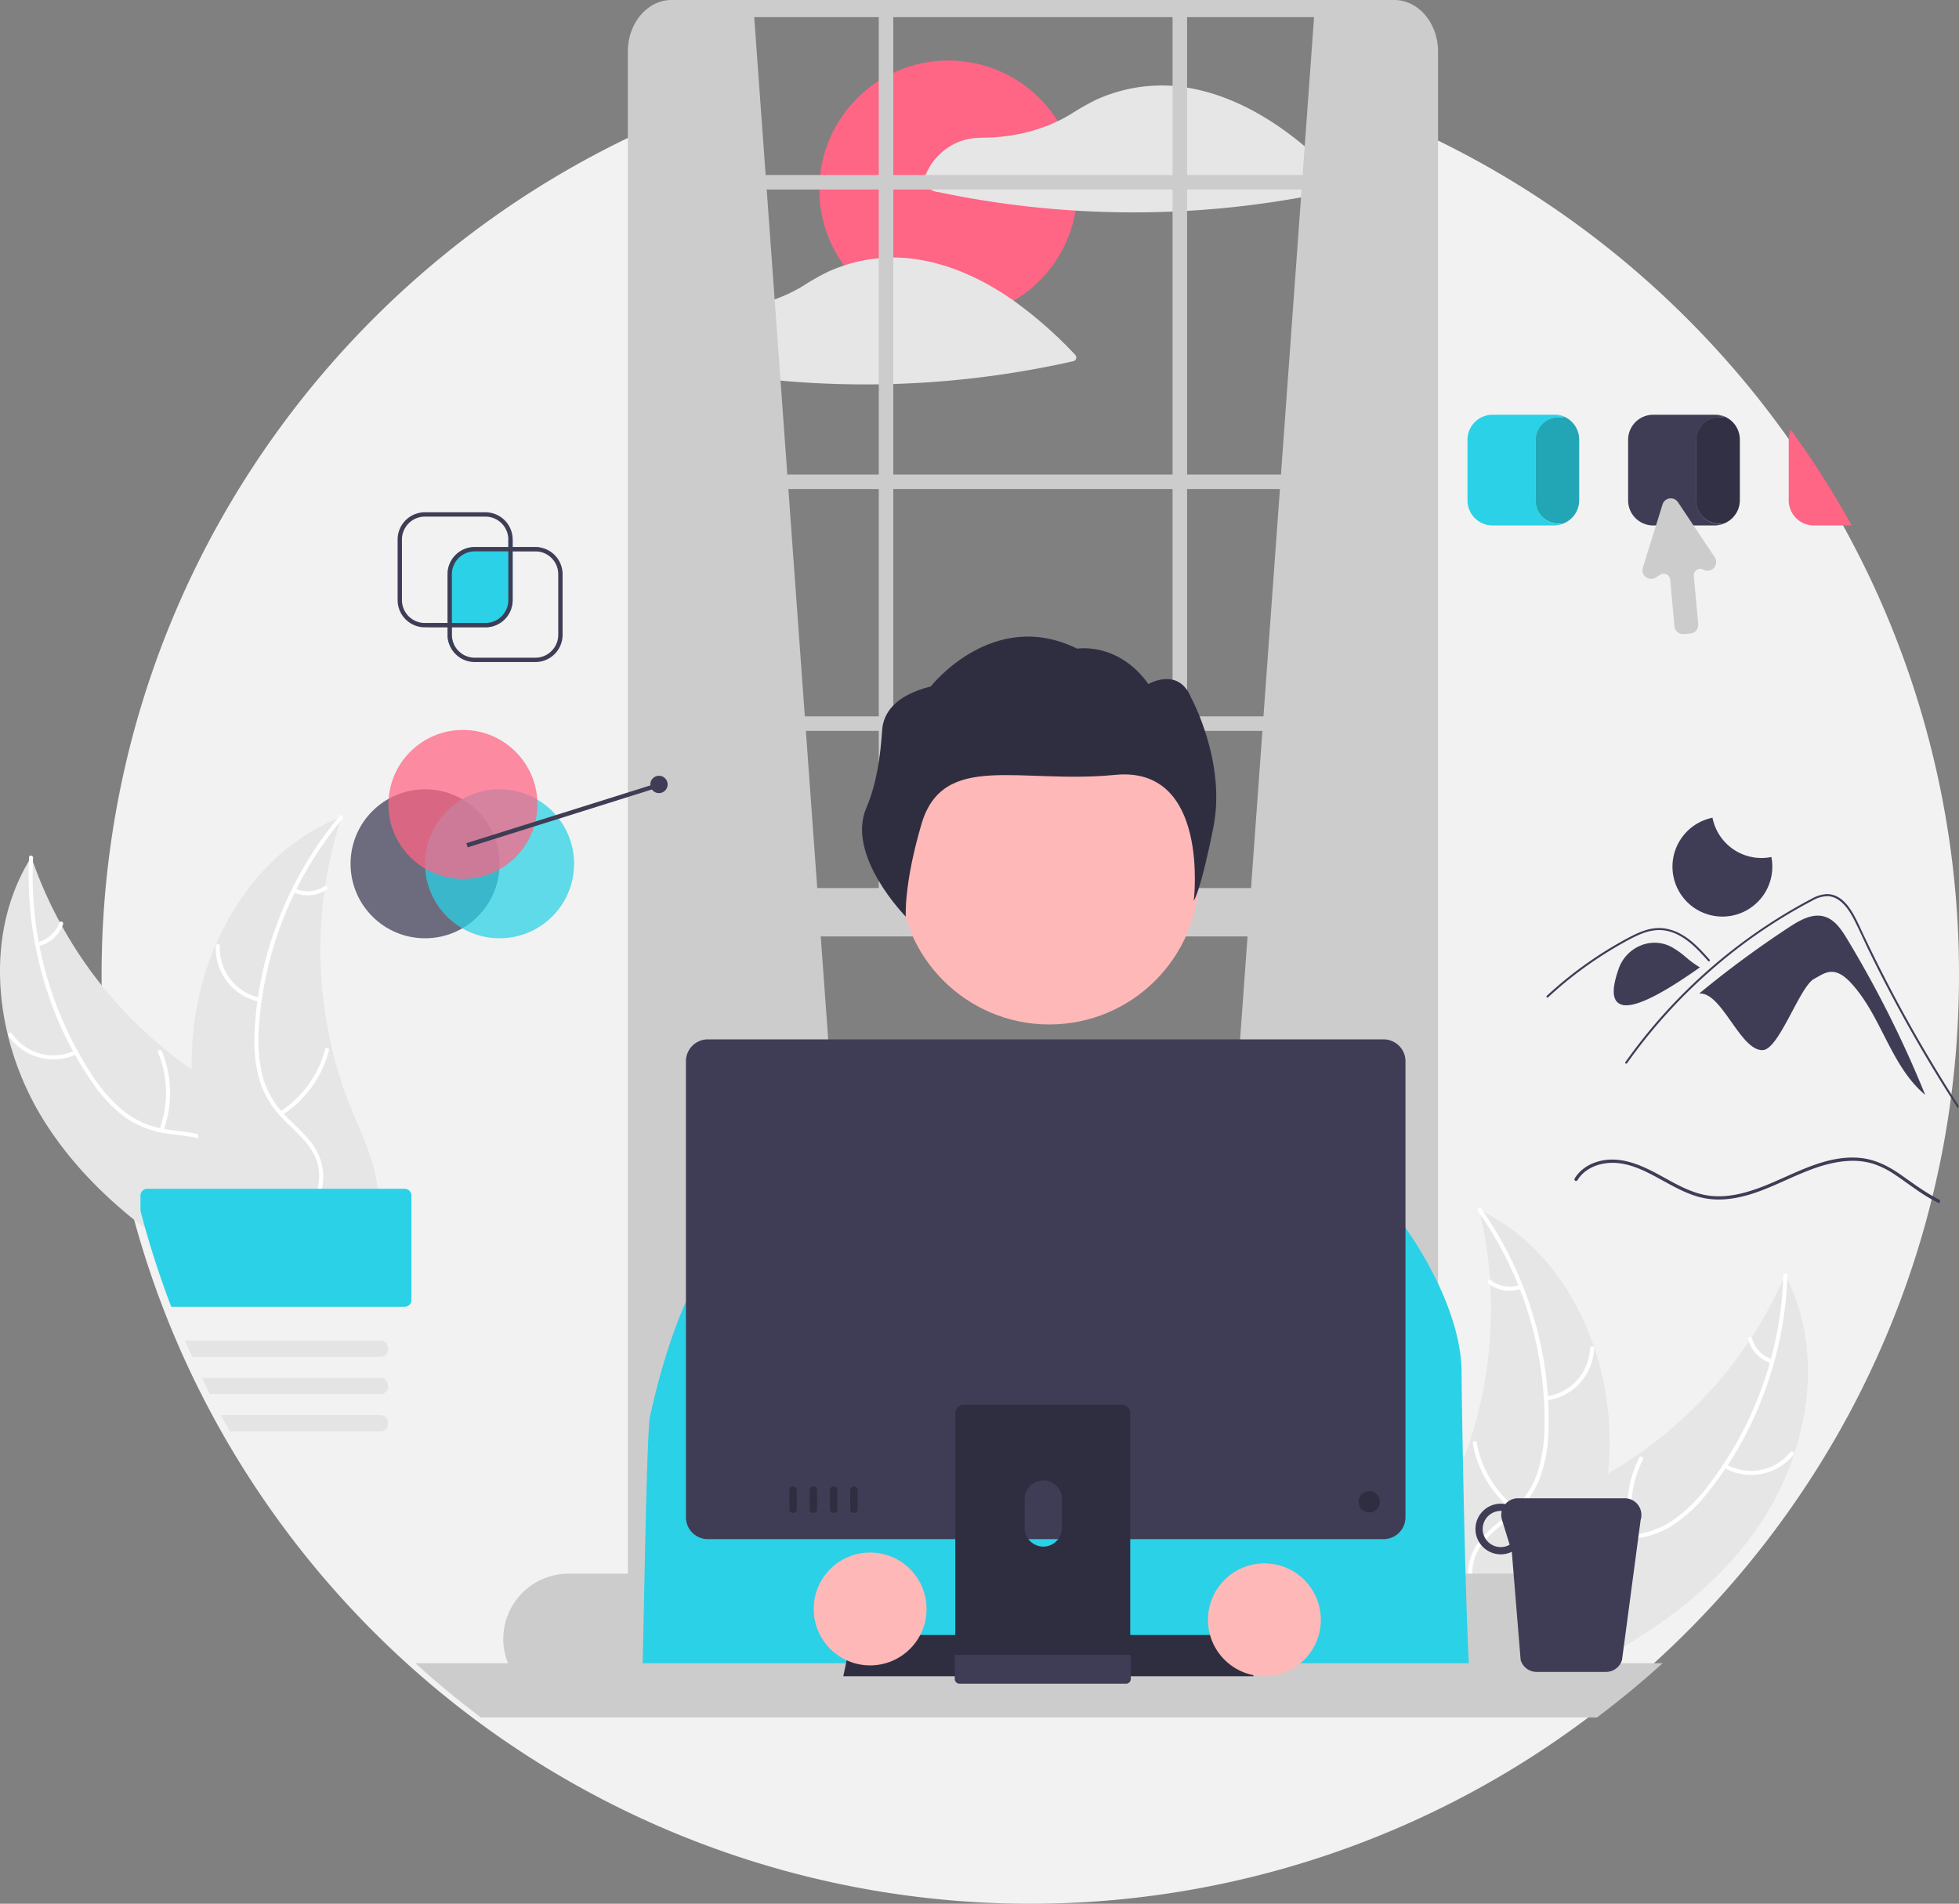 <svg xmlns="http://www.w3.org/2000/svg" data-name="Layer 1" width="804.473" height="781.847"><rect width="100%" height="100%" fill="#808080" stroke="none"/><path d="M756.855 215.792a380.704 380.704 0 00-25.02-39.265q-9.6-13.224-20.289-25.565h-.017a383.418 383.418 0 00-41.94-41.511q-4.613-3.918-9.35-7.675a380.926 380.926 0 00-93.882-54.857l.3 49.327 3.23 562.303H289.921L274.177 97.307l1.173-48.54C138.093 106.495 41.718 242.223 41.718 400.47a381.687 381.687 0 0012.399 96.795 375.139 375.139 0 0012.648 39.408q2.675 7.02 5.643 13.914a296.284 296.284 0 002.933 6.668 302.1 302.1 0 004.02 8.61q1.604 3.357 3.298 6.668 2.18 4.346 4.501 8.62a322.637 322.637 0 003.673 6.667 382.934 382.934 0 0076.15 95.245q12.957 11.752 26.965 22.284a381.45 381.45 0 00458.295 0q7.621-5.723 14.93-11.828 4.854-4.038 9.547-8.228c.83-.74 1.658-1.48 2.478-2.228a382.978 382.978 0 0071.364-87.008 374.258 374.258 0 0019.325-36.69q2.287-4.973 4.43-10.036a376.132 376.132 0 0016.562-47.591q1.03-3.757 1.988-7.541v-.01c.107-.436.223-.882.33-1.318.66-2.657 1.292-5.33 1.899-8.005v-.009q2.941-12.93 4.965-26.171c.169-1.132.338-2.264.499-3.396.062-.41.125-.82.17-1.23v-.01q1.443-10.228 2.343-20.608 1.391-16.299 1.4-32.972a379.627 379.627 0 00-47.618-184.677z" fill="#f2f2f2"/><path d="M719.402 630.685c22.573-30.5 31.254-73.463 13.695-107.1a174.83 174.83 0 01-82.773 86.926c-14.29 7.006-30.912 13.31-37.526 27.784-4.116 9.007-3.332 19.642-.024 28.974 3.31 9.334 8.936 17.638 14.504 25.827l.293 2.454c35.052-14.533 69.257-34.364 91.83-64.865z" fill="#e6e6e6"/><path d="M732.348 523.854a149.432 149.432 0 01-31.086 86.525 64.35 64.35 0 01-14.424 14.088 36.908 36.908 0 01-18.452 6.069c-6.13.439-12.453.178-18.37 2.1a22.599 22.599 0 00-13.521 12.6c-3.276 7.232-3.759 15.21-3.96 23.027-.222 8.68-.316 17.7-4.41 25.59-.496.956 1.016 1.67 1.511.715 7.124-13.728 2.498-29.782 6.743-44.213 1.981-6.734 6.003-12.912 12.726-15.61 5.88-2.36 12.399-2.097 18.61-2.488a39.384 39.384 0 0018.264-5.262 59.49 59.49 0 0014.912-13.481 144.976 144.976 0 0022.71-39.21 152.082 152.082 0 0010.413-50.595c.035-1.073-1.632-.92-1.666.145z" fill="#fff"/><path d="M707.915 602.739a22.42 22.42 0 0028.554-5.242c.678-.836-.59-1.928-1.268-1.092a20.76 20.76 0 01-26.571 4.822c-.93-.542-1.64.973-.715 1.512zm-36.391 27.983a43.212 43.212 0 013.185-31.33c.493-.958-1.02-1.672-1.512-.715a44.947 44.947 0 00-3.248 32.608c.293 1.038 1.866.47 1.575-.563zm56.192-72.488a12.69 12.69 0 01-8.29-8.735c-.278-1.04-1.851-.471-1.574.563a14.22 14.22 0 009.149 9.684.864.864 0 001.113-.399.84.84 0 00-.398-1.113z" fill="#fff"/><path d="M607.441 496.815c.156.655.312 1.31.458 1.975a167.127 167.127 0 013.973 26.818c.057.698.104 1.406.141 2.104a176.19 176.19 0 01-8.405 64.32 171.102 171.102 0 01-9.932 24.026c-5.408 10.695-12.123 21.862-13.637 33.38a29.352 29.352 0 00-.29 3.621l44.805 42.659c.15.046.292.102.443.149l1.71 1.785c.23-.386.46-.79.69-1.176.135-.223.26-.455.393-.678.087-.152.173-.304.26-.436a3.71 3.71 0 00.076-.141c.086-.132.153-.264.23-.386q1.938-3.387 3.836-6.813c.01-.01.01-.01.01-.03 9.595-17.427 17.82-35.81 22.993-54.855.155-.573.321-1.156.456-1.748a163.269 163.269 0 004.717-26.224 144.339 144.339 0 00.62-14.591 120.027 120.027 0 00-6.239-37.006c-7.992-23.784-23.502-44.748-45.61-55.917a89.03 89.03 0 00-1.698-.836z" fill="#e6e6e6"/><path d="M607 497.48a149.432 149.432 0 0127.274 87.8 64.35 64.35 0 01-3.034 19.933 36.908 36.908 0 01-11.08 15.955c-4.63 4.042-9.835 7.64-13.403 12.738a22.599 22.599 0 00-3.21 18.2c1.739 7.747 6.157 14.407 10.703 20.77 5.048 7.064 10.404 14.322 11.885 23.088.18 1.062 1.817.721 1.638-.34-2.578-15.25-15.936-25.283-21.236-39.361-2.473-6.57-2.98-13.924.762-20.126 3.274-5.424 8.638-9.139 13.362-13.191a39.384 39.384 0 0011.414-15.197 59.49 59.49 0 003.79-19.742 144.976 144.976 0 00-5.474-44.98 152.082 152.082 0 00-22.148-46.667c-.618-.877-1.857.248-1.243 1.12z" fill="#fff"/><path d="M634.986 575.175a22.42 22.42 0 0019.643-21.377c.038-1.075-1.631-1.185-1.67-.108a20.76 20.76 0 01-18.312 19.847c-1.069.127-.724 1.764.339 1.638zm-12.208 44.253a43.212 43.212 0 01-16.32-26.933c-.183-1.062-1.82-.721-1.638.339a44.947 44.947 0 0017.04 27.991c.858.653 1.772-.748.918-1.397zm1.223-91.71a12.69 12.69 0 01-11.877-1.983c-.85-.663-1.763.739-.919 1.398a14.22 14.22 0 0013.135 2.223.864.864 0 00.65-.988.84.84 0 00-.989-.65z" fill="#fff"/><path d="M17.804 459.858c-20.02-32.234-25.181-75.76-4.946-107.86a174.83 174.83 0 0075.435 93.367c13.673 8.143 29.728 15.777 35.144 30.742 3.37 9.31 1.724 19.847-2.331 28.88-4.057 9.033-10.34 16.853-16.555 24.562l-.492 2.423c-33.755-17.334-66.235-39.88-86.255-72.114z" fill="#e6e6e6"/><path d="M13.582 352.328a149.432 149.432 0 0023.952 88.765 64.35 64.35 0 0013.23 15.214 36.908 36.908 0 0017.899 7.548c6.075.936 12.397 1.19 18.139 3.587a22.599 22.599 0 0112.452 13.657c2.678 7.474 2.51 15.464 2.075 23.272-.484 8.67-1.123 17.667 2.316 25.864.417.993-1.148 1.582-1.564.59-5.984-14.262-.07-29.886-3.128-44.615-1.427-6.873-4.934-13.357-11.415-16.593-5.668-2.83-12.187-3.098-18.346-3.992a39.384 39.384 0 01-17.776-6.729 59.49 59.49 0 01-13.767-14.648A144.976 144.976 0 0118.2 403.323a152.082 152.082 0 01-6.267-51.275c.054-1.072 1.702-.785 1.65.28z" fill="#fff"/><path d="M31.524 432.938a22.42 22.42 0 01-28.033-7.545c-.608-.888.743-1.874 1.352-.985a20.76 20.76 0 0026.091 6.965c.97-.465 1.555 1.103.59 1.565zm33.996 30.848a43.212 43.212 0 00-.628-31.485c-.413-.995 1.152-1.584 1.565-.59a44.947 44.947 0 01.587 32.764c-.376 1.011-1.898.316-1.524-.689zM15.405 386.97a12.69 12.69 0 008.972-8.031c.362-1.015 1.884-.32 1.523.689a14.22 14.22 0 01-9.905 8.908.864.864 0 01-1.077-.488.84.84 0 01.487-1.077z" fill="#fff"/><path d="M140.274 335.53c-.209.64-.417 1.28-.617 1.931a167.128 167.128 0 00-6.14 26.407 73.51 73.51 0 00-.311 2.084 176.19 176.19 0 003.15 64.792 171.101 171.101 0 007.947 24.752c4.52 11.1 10.306 22.775 10.879 34.379a29.352 29.352 0 01-.005 3.633l-48.124 38.876c-.154.033-.3.078-.453.112l-1.85 1.64c-.199-.403-.395-.825-.593-1.227-.115-.234-.22-.475-.336-.709-.074-.158-.147-.316-.223-.455a2.345 2.345 0 01-.065-.147c-.075-.139-.13-.275-.197-.403q-1.657-3.533-3.27-7.102c-.01-.011-.01-.011-.007-.03-8.148-18.15-14.851-37.14-18.46-56.543-.108-.584-.226-1.178-.312-1.78a163.271 163.271 0 01-2.57-26.52 144.342 144.342 0 01.567-14.593 120.027 120.027 0 019.226-36.376c9.899-23.057 27.06-42.691 50.004-52.026a88.37 88.37 0 011.76-.696z" fill="#e6e6e6"/><path d="M140.659 336.227a149.432 149.432 0 00-34.319 85.295 64.35 64.35 0 001.405 20.113 36.908 36.908 0 009.746 16.803c4.287 4.405 9.182 8.414 12.323 13.784a22.599 22.599 0 011.72 18.402c-2.362 7.58-7.306 13.858-12.355 19.83-5.605 6.632-11.533 13.43-13.722 22.046-.265 1.044-1.87.572-1.605-.47 3.809-14.99 17.939-23.905 24.365-37.507 2.998-6.346 4.102-13.635.875-20.12-2.821-5.673-7.865-9.811-12.245-14.234a39.384 39.384 0 01-10.141-16.074 59.49 59.49 0 01-2.173-19.985 144.976 144.976 0 019.11-44.386 152.082 152.082 0 0125.868-44.713c.688-.824 1.831.398 1.148 1.216z" fill="#fff"/><path d="M106.452 411.392a22.42 22.42 0 01-17.84-22.903.837.837 0 011.672.028 20.76 20.76 0 0016.639 21.27c1.055.214.578 1.817-.471 1.605zm8.571 45.098a43.212 43.212 0 0018.455-25.517c.269-1.043 1.873-.571 1.604.47a44.947 44.947 0 01-19.257 26.515c-.909.58-1.706-.89-.802-1.468zm6.234-91.505a12.69 12.69 0 0012-1.012c.9-.592 1.696.88.8 1.468a14.22 14.22 0 01-13.271 1.149.864.864 0 01-.567-1.038.84.84 0 011.038-.567z" fill="#fff"/><circle cx="389.439" cy="77.833" r="52.985" fill="#ff6584"/><path d="M551.669 75.068a194.727 194.727 0 00-15.1-14.333c-10.322-8.754-21.75-16.197-34.488-20.885a79.528 79.528 0 00-14.797-3.896c-.606-.098-1.203-.196-1.81-.276a.67.67 0 00-.133 0 1.609 1.609 0 00-.285-.054 65.057 65.057 0 00-3.726-.374 64.567 64.567 0 00-20.003 1.8 66.52 66.52 0 00-11.053 3.851 98.948 98.948 0 00-10.367 5.875 62.285 62.285 0 01-5.526 2.986 68.93 68.93 0 01-17.382 5.562 78.041 78.041 0 01-12.301 1.212c-3.584.072-6.962.196-10.358 1.489a24.822 24.822 0 00-15.127 16.383 1.597 1.597 0 00.713 1.756c.918.66 1.81 1.409 2.781 1.997a8.727 8.727 0 002.71.74q2.3.481 4.609.936 8.49 1.685 17.052 2.986 17.221 2.607 34.639 3.673a1.73 1.73 0 00.214.017 389.854 389.854 0 0039.399.384c1.988-.08 3.966-.179 5.954-.294q12.422-.696 24.78-2.193 11.433-1.39 22.775-3.45 8.103-1.47 16.143-3.28a1.579 1.579 0 00.687-2.612zm-110.13 70.651a173.068 173.068 0 00-25.235-22.213 118.782 118.782 0 00-9.333-5.946 98.906 98.906 0 00-12.194-5.963 84.009 84.009 0 00-2.826-1.096 78.986 78.986 0 00-16.606-4.172c-.045-.009-.09 0-.134-.009l-.276-.054a61.346 61.346 0 00-8.29-.508c-1.988 0-3.985.107-5.964.303a65.946 65.946 0 00-9.484 1.64 58.555 58.555 0 00-4.582 1.338 65.441 65.441 0 00-6.462 2.513c-.036.018-.063.027-.098.045a96.29 96.29 0 00-10.269 5.83c-.071.044-.151.089-.223.133a64.774 64.774 0 01-11.837 5.545 72.094 72.094 0 01-10.857 2.87 76.88 76.88 0 01-12.301 1.203c-3.584.072-6.962.196-10.35 1.498a24.835 24.835 0 00-15.135 16.383 1.607 1.607 0 00.713 1.756c.918.66 1.819 1.4 2.781 1.988a8.553 8.553 0 002.71.74c1.533.321 3.066.642 4.608.945q8.49 1.685 17.062 2.977 11.752 1.778 23.603 2.844 5.616.521 11.24.855 14.428.87 28.881.678 2.982-.04 5.964-.134 17.703-.521 35.298-2.656a388.256 388.256 0 0038.91-6.73 1.572 1.572 0 00.686-2.603z" fill="#e6e6e6"/><path d="M309.468 3.518l46.679 645.056-93.358 8.286V11.725c11.125-8.69 27.094-10.05 46.68-8.207zm230.415 0l-46.679 645.056 93.358 8.286V11.725c-11.125-8.69-27.093-10.05-46.679-8.207z" fill="#ccc"/><path d="M588.759 12.006C585.862 4.903 579.702 0 572.58 0H275.777c-9.904 0-17.953 9.502-17.953 21.192v641.134a22.91 22.91 0 006.186 15.994 17.01 17.01 0 007.773 4.662 14.837 14.837 0 003.994.536H572.58a14.837 14.837 0 003.993-.536c7.987-2.147 13.96-10.586 13.96-20.656V21.193a24.342 24.342 0 00-1.774-9.187zm-4.181 650.32c0 7.807-5.384 14.163-11.998 14.163H275.777c-5.482 0-10.126-4.367-11.544-10.312a16.45 16.45 0 01-.454-3.851V21.193c0-7.808 5.384-14.153 11.998-14.153H572.58a10.18 10.18 0 013.565.642c4.876 1.788 8.433 7.165 8.433 13.51z" fill="#ccc"/><path fill="#ccc" d="M260.803 194.882h326.752v5.959H260.803zm0-123.01h326.752v5.959H260.803zm0 222.327h326.752v5.959H260.803z"/><path fill="#ccc" d="M360.878 2.674h5.959v375.944h-5.959zm120.643 0h5.959v375.944h-5.959zm143.276 643.602H233.49a26.844 26.844 0 00-26.812 26.813 26.543 26.543 0 001.934 9.975 26.815 26.815 0 0024.878 16.847h391.308a26.815 26.815 0 0023.14-13.282 25.895 25.895 0 001.747-3.565 26.543 26.543 0 001.935-9.975 26.852 26.852 0 00-26.822-26.813z"/><path fill="#ccc" d="M262.789 364.714h324.766v19.863H262.789z"/><path d="M422.193 358.755h5.959a10.925 10.925 0 0110.925 10.925h-27.81a10.925 10.925 0 0110.926-10.925z" fill="#ccc"/><circle data-name="ab6171fa-7d69-4734-b81c-8dff60f9761b" cx="430.901" cy="359.185" r="61.548" fill="#ffb8b8"/><path data-name="bf427902-b9bf-4946-b5d7-5c1c7e04535e" d="M362.243 299.976c.465-7.068 5.14-14.3 19.99-18.08 0 0 25.485-32.59 60.118-15.5 0 0 16.79-2.888 29.24 14.532 0 0 12.343-7.28 17.55 5.624 0 0 14.477 26.32 9.147 53.167s-8.057 30.197-8.057 30.197 6.793-55.532-32.335-51.681-70.631-9.91-79.492 20.218c-7.358 25.016-6.431 38.009-6.431 38.009s-24.605-24.956-16.24-44.608c4.28-10.05 5.792-20.978 6.51-31.878z" fill="#2f2e41"/><path d="M263.529 695.543h340.438c-2.276-25.969-3.763-125.235-3.763-131.769 0-28.815-23.579-60.262-23.579-60.262l-8.44-4.665-70.482-21.99-18.24-23.694a20.283 20.283 0 00-16.245-7.931l-57.619.432a20.344 20.344 0 00-13.664 5.415l-35.68 33.1-52.331 24.989-.089-.089-.547.407-7.766 5.593-4.995 3.61s-13.105 15.723-23.58 62.88c-1.575 7.094-2.681 98.911-3.418 113.974z" fill="#2bd1e6"/><path d="M682.764 683.064c-.82.748-1.65 1.488-2.478 2.228q-4.707 4.185-9.547 8.227-7.314 6.097-14.93 11.83H197.512q-13.999-10.51-26.964-22.285z" fill="#ccc"/><path fill="#2f2e41" d="M514.774 688.412H346.303l3.565-16.936h161.34l3.566 16.936z"/><path d="M667.191 615.319h-43.838a6.771 6.771 0 00-5.197 2.406 9.829 9.829 0 00-1.854-.178 10.398 10.398 0 100 20.796 10.28 10.28 0 004.528-1.052l.731 8.985 2.906 35.513a6.483 6.483 0 00.553 1.275 6.834 6.834 0 005.999 3.565h28.506a6.859 6.859 0 006.008-3.565 7.03 7.03 0 00.544-1.275l7.666-57.601a6.854 6.854 0 00-6.552-8.87zm-50.889 20.056a7.43 7.43 0 010-14.86c.134 0 .259.036.392.045a6.806 6.806 0 00.107 3.628l3.138 10.197a7.308 7.308 0 01-3.637.99zm-48.125-208.521H290.672a9.008 9.008 0 00-8.994 8.994v187.261a9.003 9.003 0 008.994 8.994h277.505a9.003 9.003 0 008.994-8.994V435.848a9.008 9.008 0 00-8.994-8.994z" fill="#3f3d56"/><path d="M460.676 576.9h-64.92a3.464 3.464 0 00-3.458 3.468V682.92h71.845V580.368a3.466 3.466 0 00-3.467-3.468zm-32.241 58.27a7.702 7.702 0 01-7.666-7.666v-11.829a7.666 7.666 0 0115.332 0v11.829a7.702 7.702 0 01-7.666 7.666z" fill="#2f2e41"/><path d="M392.075 679.64v9.895a1.938 1.938 0 001.935 1.934h68.422a1.944 1.944 0 001.934-1.934v-9.894z" fill="#3f3d56"/><circle cx="562.275" cy="616.771" r="4.381" fill="#2f2e41"/><path d="M325.703 610.416a1.533 1.533 0 00-1.533 1.533v7.889a1.533 1.533 0 003.066 0v-7.889a1.533 1.533 0 00-1.533-1.533zm8.325 0a1.533 1.533 0 00-1.533 1.533v7.889a1.533 1.533 0 003.067 0v-7.889a1.533 1.533 0 00-1.534-1.533zm8.326 0a1.533 1.533 0 00-1.533 1.533v7.889a1.533 1.533 0 003.066 0v-7.889a1.533 1.533 0 00-1.533-1.533zm8.326 0a1.533 1.533 0 00-1.534 1.533v7.889a1.533 1.533 0 003.067 0v-7.889a1.533 1.533 0 00-1.534-1.533z" fill="#2f2e41"/><circle cx="357.322" cy="660.779" r="23.176" fill="#ffb8b8"/><circle cx="519.231" cy="665.236" r="23.176" fill="#ffb8b8"/><path d="M758.448 385.496c-2.29-3.788-5.004-7.832-9.254-9.07-4.922-1.432-9.978 1.414-14.266 4.222a415.722 415.722 0 00-36.997 27.258l.013.147c9.203-.635 16.84 23.835 26.042 23.2 6.65-.458 15.091-26.084 20.967-29.23 2.23-1.193 4.403-2.787 6.93-2.898 3.139-.138 5.876 2.054 8.027 4.344 12.723 13.549 16.405 34.268 30.679 46.171a453 453 0 00-32.141-64.144z" fill="#3f3d56"/><path d="M782.937 418.403q10.068 18.185 21.358 35.647v.009c-.045.41-.107.82-.17 1.23q-1.364-2.086-2.7-4.19-10.136-15.897-19.263-32.401-4.333-7.849-8.45-15.822-3.183-6.178-6.231-12.426a263.442 263.442 0 01-1.703-3.592c-1.32-2.817-2.62-5.652-4.011-8.433-1.587-3.173-3.521-6.49-6.436-8.62a8.78 8.78 0 00-4.573-1.765 12.771 12.771 0 00-6.623 1.899 213.146 213.146 0 00-41.921 28.908 218.446 218.446 0 00-34.051 37.803c-.303.428-1.016.018-.713-.419a225.69 225.69 0 013.663-5.018 219.484 219.484 0 0156.024-52.253q5.441-3.53 11.097-6.73a155.895 155.895 0 015.75-3.138 14.02 14.02 0 016.097-1.89c7.398-.115 11.231 8.264 13.86 13.897q1.23 2.66 2.505 5.313 4.8 10.028 9.975 19.895 3.182 6.084 6.516 12.096zm-81.451-23.695c-.43-.479-.857-.958-1.29-1.437-3.41-3.772-7.07-7.5-11.754-9.663a17.054 17.054 0 00-7.145-1.657 20.39 20.39 0 00-7.419 1.618 42.714 42.714 0 00-3.285 1.492 105 105 0 00-3.638 1.944q-3.383 1.872-6.68 3.909-6.557 4.053-12.704 8.724-3.187 2.423-6.242 5.005-2.841 2.398-5.568 4.924c-.388.359-.969-.221-.58-.58.479-.446.964-.89 1.448-1.328q2.053-1.856 4.172-3.64 3.864-3.261 7.928-6.27 6.32-4.68 13.074-8.727 3.376-2.02 6.844-3.87a59.338 59.338 0 012.119-1.082 33.778 33.778 0 015.037-2.05 17.919 17.919 0 017.607-.748 19.806 19.806 0 017.02 2.429c4.598 2.57 8.165 6.545 11.636 10.424.35.394-.227.977-.58.583z" fill="#3f3d56"/><path d="M667.832 412.858a5.297 5.297 0 01-3.285-.941c-2.546-1.928-2.479-6.56.203-14.159a15.983 15.983 0 018.652-9.299 14.81 14.81 0 0111.929-.07q.493.214.973.46a35.128 35.128 0 016.1 4.328 40.298 40.298 0 005.08 3.752l.597.35-.566.398c-14.44 10.166-24.23 15.18-29.683 15.18zm55.525-60.497a20.506 20.506 0 01-20.114-16.53 20.502 20.502 0 1024.183 16.125 20.592 20.592 0 01-4.069.405z" fill="#3f3d56"/><circle cx="174.554" cy="354.748" r="30.595" fill="#3f3d56" opacity=".74"/><circle cx="205.148" cy="354.748" r="30.595" fill="#2bd1e6" opacity=".74"/><circle cx="190.11" cy="330.364" r="30.595" fill="#ff6584" opacity=".74"/><path fill="#3f3d56" d="M191.526 346.285l78.585-24.688.535 1.7-78.586 24.69z"/><circle cx="270.611" cy="322.162" r="3.566" fill="#3f3d56"/><path d="M780.78 482.6c5.223 3.682 10.242 7.435 15.982 10.27-.107.436-.222.882-.33 1.319a56.27 56.27 0 01-2.076-1.034c-5.821-3.049-10.83-7.194-16.295-10.795a35.157 35.157 0 00-8.789-4.403 28.995 28.995 0 00-10.046-1.177c-14.146.695-26.269 9.137-39.417 13.389-6.435 2.085-13.281 3.2-19.993 1.89-6.712-1.311-12.676-4.877-18.603-8.103-5.848-3.191-12.221-6.4-19.05-6.4-5.561.008-11.409 2.237-14.386 7.157a.668.668 0 01-1.15-.677 14.03 14.03 0 012.434-3.04c3.886-3.681 9.6-5.134 14.85-4.706 6.792.552 12.987 3.761 18.862 6.988 6.23 3.423 12.613 7.105 19.815 7.853 7.113.749 14.155-1.114 20.751-3.619 12.774-4.858 25.378-12.952 39.587-12.051 6.703.428 12.443 3.334 17.854 7.14z" fill="#3f3d56"/><path d="M221.67 224.804v1.81a9.388 9.388 0 00-1.819-.179h-9.324v20.02a11.184 11.184 0 01-11.177 11.179h-13.781v3.084a9.341 9.341 0 00.722 3.601h-1.908a10.979 10.979 0 01-.597-3.6v-3.085h-7.577v-1.783h7.577v-20.02a11.184 11.184 0 0111.178-11.178h13.78v-3.12h1.783v3.12h9.324a11.125 11.125 0 011.819.151z" fill="#2bd1e6"/><path d="M199.35 210.39h-24.888a11.184 11.184 0 00-11.178 11.179v24.887a11.184 11.184 0 0011.178 11.178h24.888a11.184 11.184 0 0011.177-11.178v-24.923a11.183 11.183 0 00-11.177-11.142zm9.395 36.066a9.408 9.408 0 01-9.395 9.395h-24.888a9.408 9.408 0 01-9.395-9.395v-24.887a9.408 9.408 0 019.395-9.396h24.888a9.406 9.406 0 019.395 9.36z" fill="#3f3d56"/><path d="M183.786 255.851v1.783h1.783v-1.783zm0 0v1.783h1.783v-1.783zm37.884-31.047a11.125 11.125 0 00-1.819-.151h-24.887a11.184 11.184 0 00-11.178 11.178v24.887a10.979 10.979 0 00.597 3.601 11.182 11.182 0 0010.58 7.577h24.888a11.184 11.184 0 0011.178-11.178v-24.887a11.178 11.178 0 00-9.36-11.027zm7.577 35.914a9.408 9.408 0 01-9.396 9.395h-24.887a9.409 9.409 0 01-9.395-9.395v-24.887a9.408 9.408 0 019.395-9.395h24.887a9.399 9.399 0 019.396 9.395zm-45.461-4.867v1.783h1.783v-1.783z" fill="#3f3d56"/><path d="M166.181 488.225H60.463a2.783 2.783 0 00-2.78 2.773v6.266a375.14 375.14 0 0012.648 39.408h95.85a2.77 2.77 0 002.772-2.772v-42.902a2.775 2.775 0 00-2.772-2.773z" fill="#2bd1e6"/><path d="M156.109 550.586H75.973a296.066 296.066 0 002.933 6.668h77.203c4.35.062 4.305-6.73 0-6.668zm0 15.279H82.926q1.605 3.356 3.298 6.667h69.885c4.35.063 4.305-6.72 0-6.667zm0 15.287H90.726a322.975 322.975 0 003.672 6.667h61.71c4.35.063 4.306-6.73 0-6.667z" fill="#e4e4e4"/><path d="M704.176 170.256h-.508a10.206 10.206 0 014.555 1.077h-2.312a9.405 9.405 0 00-9.395 9.395v24.888a9.405 9.405 0 009.395 9.395h1.474a10.216 10.216 0 01-3.717.705h.508a10.298 10.298 0 0010.286-10.286v-24.888a10.298 10.298 0 00-10.286-10.286z" fill="#3f3d56"/><path d="M704.176 170.256h-.508a10.206 10.206 0 014.555 1.077h-2.312a9.405 9.405 0 00-9.395 9.395v24.888a9.405 9.405 0 009.395 9.395h1.474a10.216 10.216 0 01-3.717.705h.508a10.298 10.298 0 0010.286-10.286v-24.888a10.298 10.298 0 00-10.286-10.286z" opacity=".21"/><path d="M638.214 170.256h-.508a10.206 10.206 0 014.554 1.077h-2.311a9.405 9.405 0 00-9.395 9.395v24.888a9.405 9.405 0 009.395 9.395h1.473a10.216 10.216 0 01-3.716.705h.508A10.298 10.298 0 00648.5 205.43v-24.888a10.298 10.298 0 00-10.286-10.286z" fill="#2bd1e6"/><path d="M638.214 170.256h-.508a10.206 10.206 0 014.554 1.077h-2.311a9.405 9.405 0 00-9.395 9.395v24.888a9.405 9.405 0 009.395 9.395h1.473a10.216 10.216 0 01-3.716.705h.508A10.298 10.298 0 00648.5 205.43v-24.888a10.298 10.298 0 00-10.286-10.286z" opacity=".21"/><path d="M640.048 215.088a9.405 9.405 0 01-9.395-9.394v-24.889a9.405 9.405 0 019.395-9.394h2.312a10.206 10.206 0 00-4.555-1.078h-24.888a10.298 10.298 0 00-10.286 10.287v24.888a10.298 10.298 0 0010.286 10.286h24.888a10.216 10.216 0 003.717-.706z" fill="#2bd1e6"/><path d="M706.01 215.088a9.405 9.405 0 01-9.394-9.394v-24.889a9.405 9.405 0 019.394-9.394h2.312a10.206 10.206 0 00-4.554-1.078h-24.889a10.298 10.298 0 00-10.286 10.287v24.888a10.298 10.298 0 0010.286 10.286h24.889a10.216 10.216 0 003.716-.706z" fill="#3f3d56"/><path d="M735.4 176.527a380.7 380.7 0 0125.02 39.265h-15.58a10.302 10.302 0 01-10.287-10.286v-24.888a10.275 10.275 0 01.847-4.09z" fill="#ff6584"/><path d="M704.157 228.851l-8.718-13.059-6.373-9.546a3.546 3.546 0 00-6.338.918l-2.683 8.628-5.402 17.338a3.553 3.553 0 005.26 4.073l1.916-1.185a2.661 2.661 0 014.047 2.023l1.756 19.165a3.558 3.558 0 003.53 3.227c.107 0 .213-.01.33-.018l2.691-.24a3.545 3.545 0 003.21-3.86l-1.81-19.789a2.657 2.657 0 013.761-2.656l.393.178a3.547 3.547 0 004.43-5.197z" fill="#ccc"/></svg>